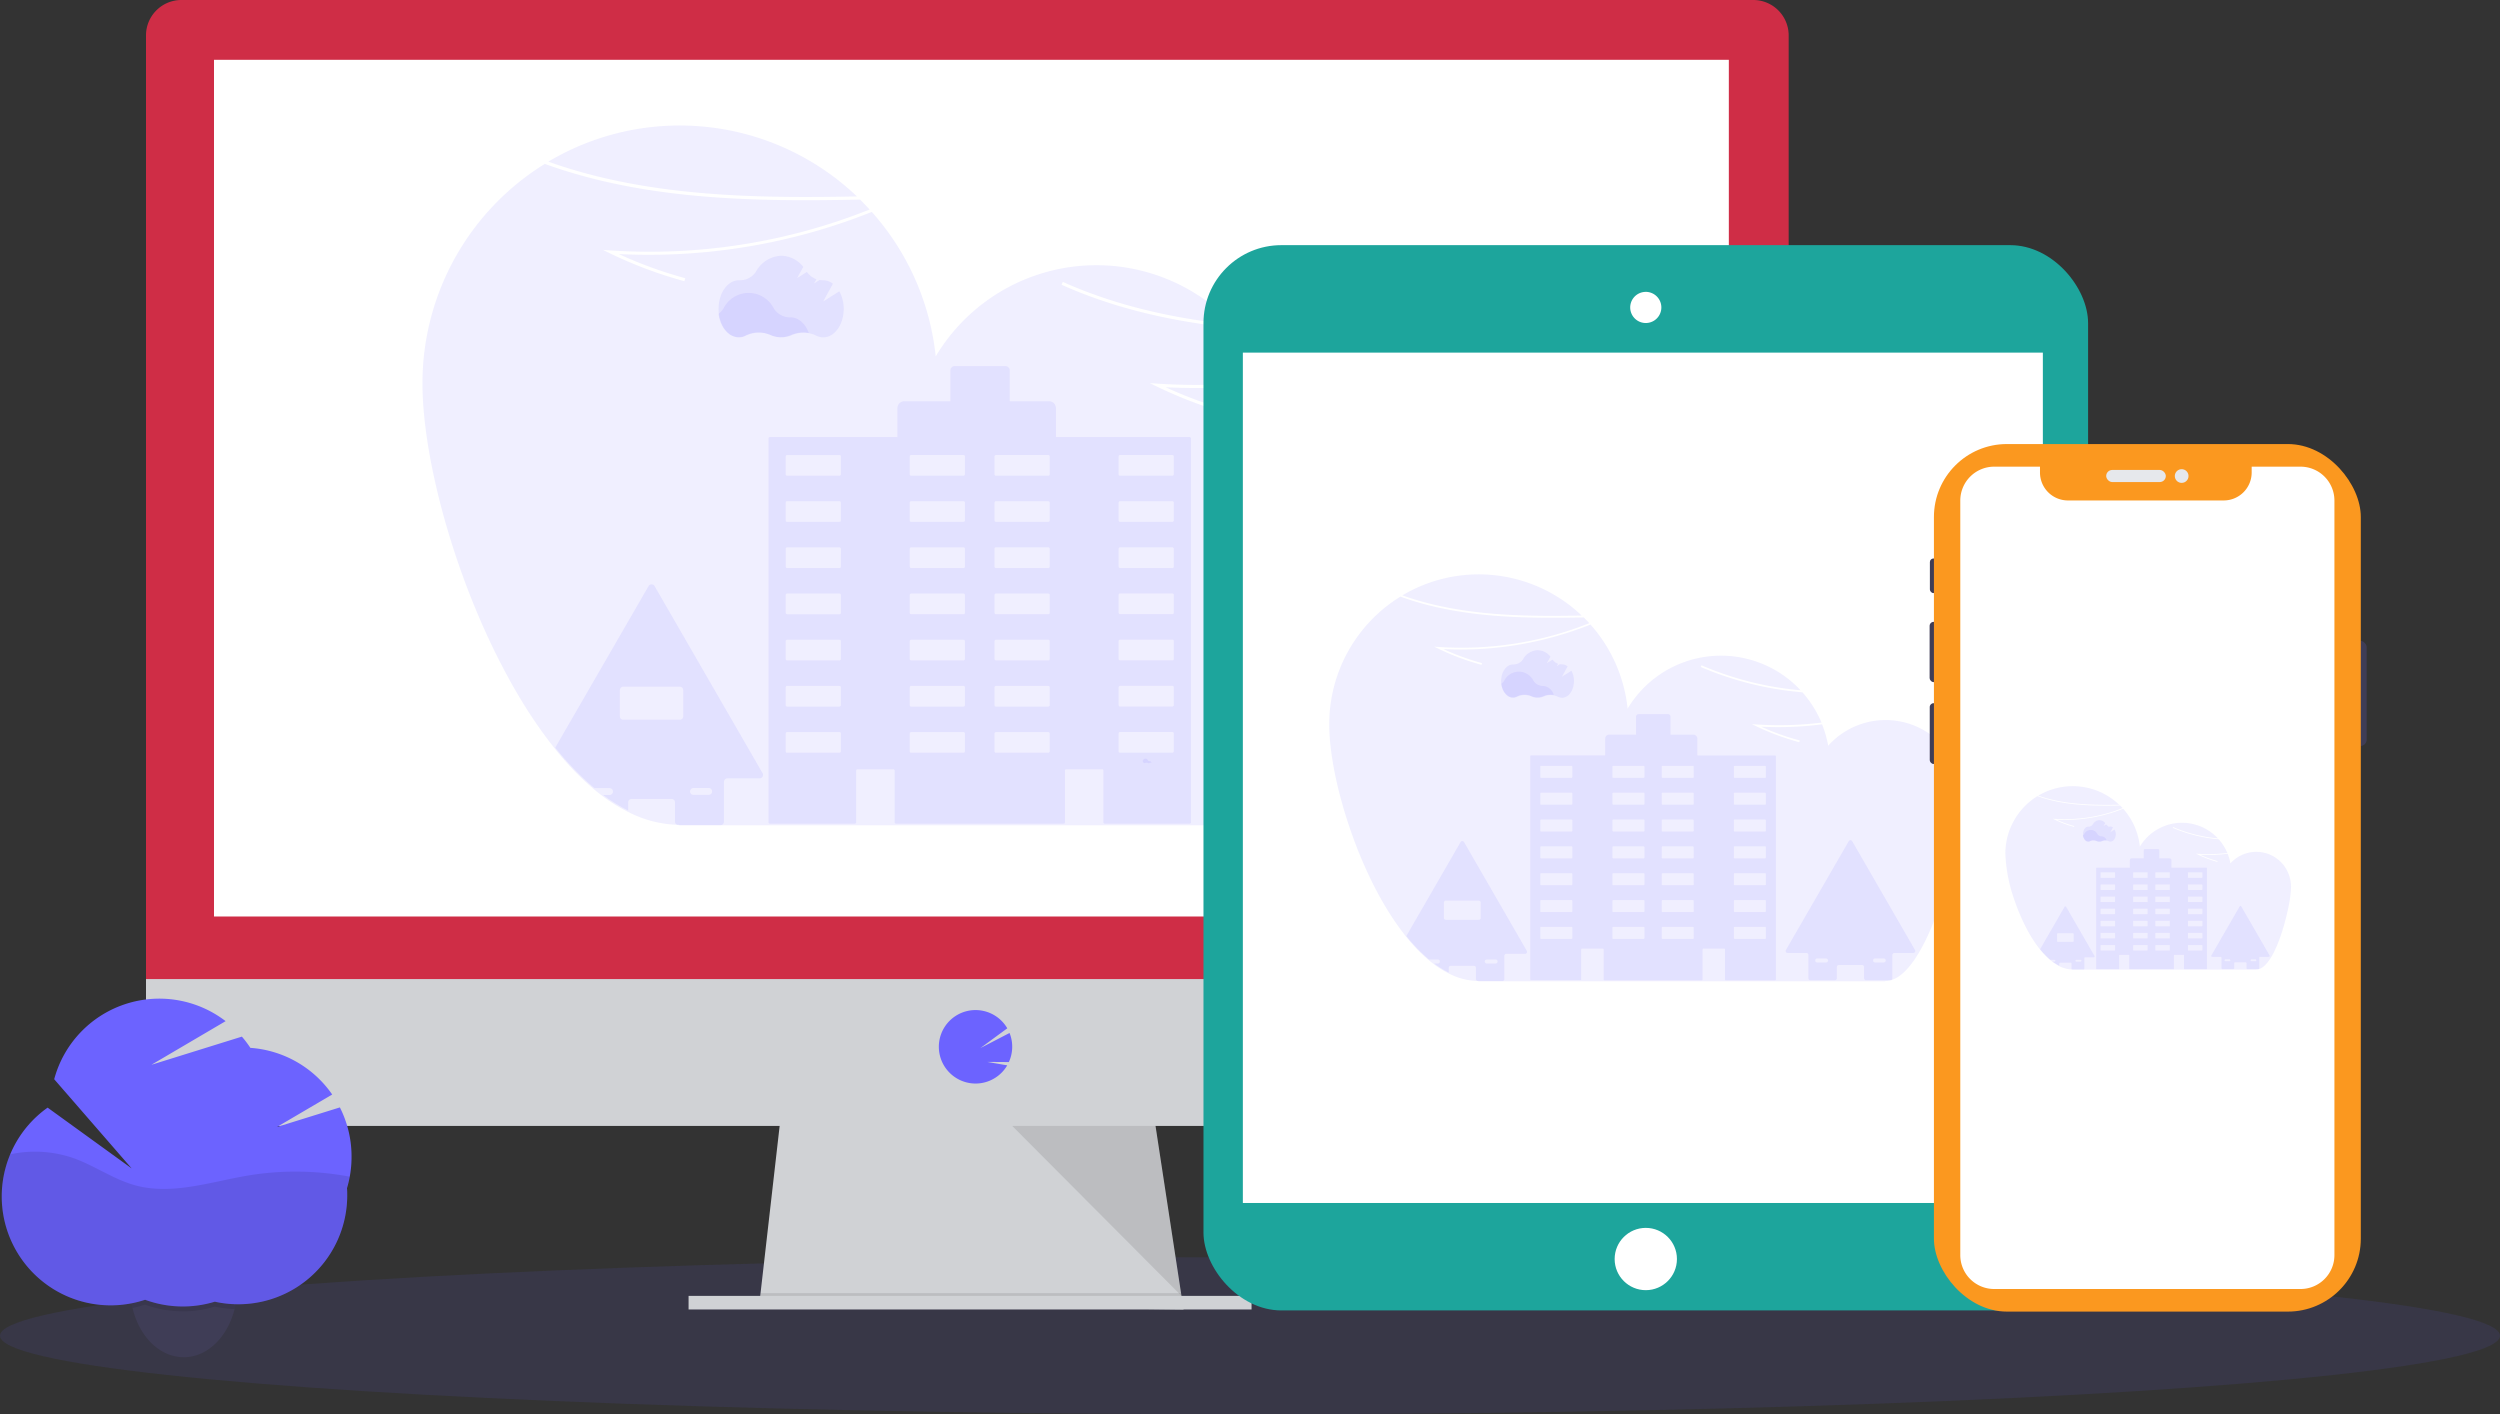 <svg xmlns="http://www.w3.org/2000/svg" width="635.118" height="359.301" viewBox="0 0 635.118 359.301">
  <rect x="0" y="0" width="635.118" height="359.301" fill="#333333" stroke="none"/>
  <defs>
    <style>
      .cls-1, .cls-6 {
        fill: #6c63ff;
      }

      .cls-1, .cls-3 {
        opacity: 0.1;
      }

      .cls-2 {
        fill: #d0d2d5;
      }

      .cls-4 {
        fill: #cf2d46;
      }

      .cls-5 {
        fill: #fff;
      }

      .cls-7 {
        fill: #1da59c;
      }

      .cls-8 {
        fill: #3f3d56;
      }

      .cls-9 {
        fill: #fb981f;
      }

      .cls-10 {
        fill: #e6e8ec;
      }
    </style>
  </defs>
  <g id="responsive-web-large" transform="translate(0 -0.01)">
    <ellipse id="Ellipse_80" data-name="Ellipse 80" class="cls-1" cx="317.559" cy="19.961" rx="317.559" ry="19.961" transform="translate(0 319.39)"/>
    <path id="Path_544" data-name="Path 544" class="cls-2" d="M426.683,517.495,318.9,516.116l.321-2.764,5.208-45.6h94.657l6.962,45.6.532,3.454Z" transform="translate(-126.006 -184.816)"/>
    <path id="Path_545" data-name="Path 545" class="cls-3" d="M426.58,546.594H372.794L318.9,545.9l.321-2.764H426.047Z" transform="translate(-126.006 -214.605)"/>
    <rect id="Rectangle_127" data-name="Rectangle 127" class="cls-2" width="143.023" height="3.454" transform="translate(174.93 329.225)"/>
    <path id="Path_546" data-name="Path 546" class="cls-4" d="M553.635,162.031A8.994,8.994,0,0,0,544.683,153H145.272a8.995,8.995,0,0,0-8.952,9.037V404.144H553.635Z" transform="translate(-99.229 -152.99)"/>
    <path id="Path_547" data-name="Path 547" class="cls-2" d="M136.32,564.2v28.357a8.952,8.952,0,0,0,8.952,8.952H544.683a8.952,8.952,0,0,0,8.952-8.952V564.2Z" transform="translate(-99.229 -315.466)"/>
    <rect id="Rectangle_128" data-name="Rectangle 128" class="cls-5" width="384.839" height="217.64" transform="translate(54.366 15.204)"/>
    <path id="Path_548" data-name="Path 548" class="cls-6" d="M478.626,595.894a9.333,9.333,0,0,0,7.337-3.557h0a9.712,9.712,0,0,0,.726-1.064l-5.123-.877,5.535.042a9.34,9.34,0,0,0,.175-7.391l-7.422,3.847,6.847-5.032a9.327,9.327,0,1,0-15.406,10.44h0A9.333,9.333,0,0,0,478.626,595.894Z" transform="translate(-230.803 -320.612)"/>
    <path id="Path_549" data-name="Path 549" class="cls-3" d="M425.13,472.89l43,43.182-6.6-43.182Z" transform="translate(-167.98 -186.847)"/>
    <path id="Path_550" data-name="Path 550" class="cls-1" d="M529.17,307.886a.883.883,0,0,0,0-.127,33.445,33.445,0,0,0-1.609-8.813c-.054-.163-.1-.327-.163-.484a33.572,33.572,0,0,0-56.864-11.493,47.49,47.49,0,0,0-2.68-9.388,150.274,150.274,0,0,1-26.614.992,107.461,107.461,0,0,0,16.882,6.133l-.206.768a108.1,108.1,0,0,1-18.866-7.059l-1.815-.883,2.032.133a151.052,151.052,0,0,0,28.32-.817A47.884,47.884,0,0,0,459.24,263.6c-15.231-1.536-30.346-4.73-44.446-11.069l.327-.72c13.731,6.17,28.429,9.345,43.315,10.888a47.561,47.561,0,0,0-75.609,8.033,65.356,65.356,0,0,0-16.235-36.7,152.653,152.653,0,0,1-64.274,10.706,107.611,107.611,0,0,0,16.876,6.133l-.206.762a108.271,108.271,0,0,1-18.866-7.053l-1.815-.889,2.026.133a150.553,150.553,0,0,0,65.7-10.4c-.78-.859-1.591-1.7-2.42-2.522-26.046.526-54.408.272-80.085-9.073a65.5,65.5,0,0,0-31.091,55.751c0,12.291,3.375,29.2,9.255,46.158a196.912,196.912,0,0,0,9.23,22.229c1.815,3.629,3.7,7.2,5.71,10.6h0a120.113,120.113,0,0,0,7.96,11.922q.78,1.025,1.573,2.008a72.806,72.806,0,0,0,9.932,10.283h0q1.1.919,2.22,1.754a42.037,42.037,0,0,0,6.369,3.926,29.239,29.239,0,0,0,11.983,3.254h.992v.139H495.5v-.139h.133a8.919,8.919,0,0,0,3.024-.532c6.291-2.232,12.1-11.19,16.894-22.507,1.065-2.51,2.081-5.135,3.024-7.833.853-2.377,1.663-4.839,2.419-7.259a224.8,224.8,0,0,0,5.6-21.848c1.694-8.4,2.631-15.727,2.631-20.372C529.206,308.89,529.206,308.388,529.17,307.886Z" transform="translate(-145.111 -180.186)"/>
    <path id="Path_551" data-name="Path 551" class="cls-1" d="M383.694,223.728a65.26,65.26,0,0,0-78.4-8.837C330.417,223.891,358.15,224.224,383.694,223.728Z" transform="translate(-165.993 -173.816)"/>
    <path id="Path_552" data-name="Path 552" class="cls-1" d="M638.8,445.711l-27.443-47.537a.877.877,0,0,0-1.518,0l-27.443,47.537a.877.877,0,0,0,.756,1.313h8.19a.883.883,0,0,1,.877.871v10.156a.871.871,0,0,0,.871.877h10.682a.877.877,0,0,0,.877-.877v-4.9a.871.871,0,0,1,.871-.877h10.156a.877.877,0,0,1,.877.877v4.9a.877.877,0,0,0,.877.877h10.652a.871.871,0,0,0,.829-.6.81.81,0,0,0,.048-.278v-10.15a.877.877,0,0,1,.877-.871h8.184a.877.877,0,0,0,.78-1.313Zm-38.264,5.256a.847.847,0,0,1-.6.26h-3.853a.877.877,0,0,1-.877-.877.889.889,0,0,1,.877-.877h3.853a.877.877,0,0,1,.877.877A.847.847,0,0,1,600.535,450.967Zm25.211,0a.846.846,0,0,1-.6.26h-3.853a.877.877,0,0,1-.6-1.494.846.846,0,0,1,.6-.26h3.853a.877.877,0,0,1,.877.877A.847.847,0,0,1,625.746,450.967Z" transform="translate(-275.439 -249.692)"/>
    <path id="Path_553" data-name="Path 553" class="cls-1" d="M360.877,446.4l-27.443-47.537a.877.877,0,0,0-1.512,0L308.21,439.908a72.516,72.516,0,0,0,9.932,10.283H322a.877.877,0,0,1,.877.877.889.889,0,0,1-.877.877h-1.627a42.471,42.471,0,0,0,6.357,3.95V453.82a.871.871,0,0,1,.877-.871h10.156a.871.871,0,0,1,.871.871v4.9a.913.913,0,0,0,.079.369.871.871,0,0,0,.8.508h10.682a.853.853,0,0,0,.7-.351.871.871,0,0,0,.175-.526V448.594a.877.877,0,0,1,.877-.877H360.1a.871.871,0,0,0,.774-1.313Zm-18.146,4.022a.865.865,0,0,1,.6-.26h3.847a.877.877,0,0,1,0,1.754h-3.847a.86.86,0,0,1-.6-1.494Zm-17.239-17.59a.871.871,0,0,1-.871-.877v-6.654a.871.871,0,0,1,.871-.877h14.36a.877.877,0,0,1,.871.877v6.654a.877.877,0,0,1-.871.877Z" transform="translate(-167.147 -249.968)"/>
    <path id="Path_554" data-name="Path 554" class="cls-1" d="M504.752,324.791H470.788v-7.349a1.754,1.754,0,0,0-1.754-1.754H459.06v-7.827a1.1,1.1,0,0,0-1.107-1.1H445.093a1.107,1.107,0,0,0-1.107,1.1v7.827h-11.71a1.754,1.754,0,0,0-1.754,1.754v7.343H398.137a.351.351,0,0,0-.357.357v97.506a.351.351,0,0,0,.357.357h21.552a.351.351,0,0,0,.357-.357V409.54a.363.363,0,0,1,.357-.363h9.073a.363.363,0,0,1,.357.363v13.114a.351.351,0,0,0,.357.357h42.535a.357.357,0,0,0,.357-.357V409.54a.357.357,0,0,1,.351-.363H482.5a.357.357,0,0,1,.357.363v13.114a.357.357,0,0,0,.357.357h21.528a.357.357,0,0,0,.357-.357V325.148a.357.357,0,0,0-.351-.357Zm-88.59,79.843a.351.351,0,0,1-.357.357H402.5a.351.351,0,0,1-.357-.357V400.1a.357.357,0,0,1,.357-.363h13.307a.357.357,0,0,1,.357.363Zm0-11.729a.357.357,0,0,1-.357.357H402.5a.357.357,0,0,1-.357-.357v-4.543a.357.357,0,0,1,.357-.357h13.307a.357.357,0,0,1,.357.357Zm0-11.735a.351.351,0,0,1-.357.357H402.5a.351.351,0,0,1-.357-.357v-4.536a.351.351,0,0,1,.357-.357h13.307a.351.351,0,0,1,.357.357Zm0-11.728a.351.351,0,0,1-.357.357H402.5a.351.351,0,0,1-.357-.357v-4.537a.351.351,0,0,1,.357-.357h13.307a.351.351,0,0,1,.357.357Zm0-11.729a.357.357,0,0,1-.357.357H402.5a.357.357,0,0,1-.351-.357v-4.543a.357.357,0,0,1,.357-.357h13.307a.357.357,0,0,1,.357.357Zm0-11.735a.351.351,0,0,1-.357.357H402.5a.351.351,0,0,1-.357-.357v-4.537a.351.351,0,0,1,.357-.357h13.307a.351.351,0,0,1,.357.357Zm0-11.729a.351.351,0,0,1-.357.357H402.5a.351.351,0,0,1-.357-.357v-4.537a.351.351,0,0,1,.357-.357h13.307a.351.351,0,0,1,.357.357Zm31.514,70.383a.351.351,0,0,1-.357.357H434.012a.351.351,0,0,1-.357-.357V400.1a.357.357,0,0,1,.357-.363h13.307a.357.357,0,0,1,.357.363Zm0-11.729a.357.357,0,0,1-.357.357H434.012a.357.357,0,0,1-.357-.357v-4.543a.357.357,0,0,1,.357-.357h13.307a.357.357,0,0,1,.357.357Zm0-11.735a.351.351,0,0,1-.357.357H434.012a.351.351,0,0,1-.357-.357v-4.536a.351.351,0,0,1,.357-.357h13.307a.351.351,0,0,1,.357.357Zm0-11.728a.351.351,0,0,1-.357.357H434.012a.351.351,0,0,1-.357-.357v-4.537a.351.351,0,0,1,.357-.357h13.307a.351.351,0,0,1,.357.357Zm0-11.729a.357.357,0,0,1-.357.357H434.012a.357.357,0,0,1-.357-.357v-4.542a.357.357,0,0,1,.357-.357h13.307a.357.357,0,0,1,.357.357Zm0-11.735a.351.351,0,0,1-.357.357H434.012a.351.351,0,0,1-.357-.357v-4.537a.351.351,0,0,1,.357-.357h13.307a.351.351,0,0,1,.357.357Zm0-11.729a.351.351,0,0,1-.357.357H434.012a.351.351,0,0,1-.357-.357v-4.537a.351.351,0,0,1,.357-.357h13.307a.351.351,0,0,1,.357.357Zm21.54,70.383a.357.357,0,0,1-.357.357H455.552a.357.357,0,0,1-.357-.357V400.1a.363.363,0,0,1,.357-.363h13.307a.363.363,0,0,1,.357.363Zm0-11.729a.363.363,0,0,1-.357.357H455.552a.363.363,0,0,1-.357-.357v-4.543a.363.363,0,0,1,.357-.357h13.307a.363.363,0,0,1,.357.357Zm0-11.735a.357.357,0,0,1-.357.357H455.552a.357.357,0,0,1-.357-.357v-4.536a.357.357,0,0,1,.357-.357h13.307a.357.357,0,0,1,.357.357Zm0-11.728a.357.357,0,0,1-.357.357H455.552a.357.357,0,0,1-.357-.357v-4.537a.357.357,0,0,1,.357-.357h13.307a.357.357,0,0,1,.357.357Zm0-11.729a.363.363,0,0,1-.357.357H455.552a.363.363,0,0,1-.357-.357v-4.543a.363.363,0,0,1,.357-.357h13.307a.363.363,0,0,1,.357.357Zm0-11.735a.357.357,0,0,1-.357.357H455.552a.357.357,0,0,1-.357-.357v-4.536a.357.357,0,0,1,.357-.357h13.307a.357.357,0,0,1,.357.357Zm0-11.729a.357.357,0,0,1-.357.357H455.552a.357.357,0,0,1-.357-.357v-4.537a.357.357,0,0,1,.357-.357h13.307a.357.357,0,0,1,.357.357Zm31.526,70.371a.357.357,0,0,1-.357.357H487.078a.351.351,0,0,1-.357-.357v-4.537a.357.357,0,0,1,.357-.363h13.307a.363.363,0,0,1,.357.363Zm0-11.729a.363.363,0,0,1-.357.357H487.078a.357.357,0,0,1-.357-.357v-4.543a.357.357,0,0,1,.357-.357h13.307a.363.363,0,0,1,.357.357Zm0-11.735a.357.357,0,0,1-.357.357H487.078a.351.351,0,0,1-.357-.357v-4.537a.351.351,0,0,1,.357-.357h13.307a.357.357,0,0,1,.357.357Zm0-11.729a.357.357,0,0,1-.357.357H487.078a.351.351,0,0,1-.357-.357v-4.537a.351.351,0,0,1,.357-.357h13.307a.357.357,0,0,1,.357.357Zm0-11.716a.363.363,0,0,1-.357.357H487.078a.357.357,0,0,1-.357-.357v-4.542a.357.357,0,0,1,.357-.357h13.307a.363.363,0,0,1,.357.357Zm0-11.735a.357.357,0,0,1-.357.357H487.078a.351.351,0,0,1-.357-.357v-4.537a.351.351,0,0,1,.357-.357h13.307a.357.357,0,0,1,.357.357Zm0-11.729a.357.357,0,0,1-.357.357H487.078a.351.351,0,0,1-.357-.357v-4.537a.351.351,0,0,1,.357-.357h13.307a.357.357,0,0,1,.357.357Z" transform="translate(-202.539 -213.744)"/>
    <path id="Path_555" data-name="Path 555" class="cls-1" d="M399.717,286.216a7.622,7.622,0,0,0-4.434.484,6.526,6.526,0,0,1-5.329,0,7.483,7.483,0,0,0-6.267.121,3.828,3.828,0,0,1-1.815.454c-2.541,0-4.658-2.559-5.093-5.934a4.9,4.9,0,0,0,1.264-1.373,7.147,7.147,0,0,1,12.751-.042,4.9,4.9,0,0,0,4.234,2.317h.067C397.116,282.23,398.87,283.875,399.717,286.216Z" transform="translate(-194.241 -201.602)"/>
    <path id="Path_556" data-name="Path 556" class="cls-1" d="M407.471,269.451l-4.107,2.607,2.492-4.537a4.071,4.071,0,0,0-2.48-.883h-.067a4.977,4.977,0,0,1-.853-.06l-1.391.877.6-1.083a4.954,4.954,0,0,1-2.42-1.845l-2.492,1.579,1.573-2.861a7.289,7.289,0,0,0-5.577-2.825,7.66,7.66,0,0,0-6.394,3.944,4.76,4.76,0,0,1-4.234,2.274h-.139c-2.855,0-5.178,3.242-5.178,7.258s2.323,7.258,5.178,7.258a3.921,3.921,0,0,0,1.815-.448,7.44,7.44,0,0,1,6.266-.121,6.593,6.593,0,0,0,5.329,0,7.47,7.47,0,0,1,6.212.115,3.818,3.818,0,0,0,1.815.442c2.855,0,5.178-3.242,5.178-7.259A9.206,9.206,0,0,0,407.471,269.451Z" transform="translate(-194.253 -195.434)"/>
    <rect id="Rectangle_129" data-name="Rectangle 129" class="cls-7" width="224.735" height="270.633" rx="19.8" transform="translate(305.74 62.288)"/>
    <rect id="Rectangle_130" data-name="Rectangle 130" class="cls-5" width="203.238" height="216.031" transform="translate(315.744 89.592)"/>
    <circle id="Ellipse_81" data-name="Ellipse 81" class="cls-5" cx="7.912" cy="7.912" r="7.912" transform="translate(410.196 311.95)"/>
    <path id="Path_557" data-name="Path 557" class="cls-5" d="M763.859,283.429a3.629,3.629,0,1,1,3.629-3.629A3.629,3.629,0,0,1,763.859,283.429Z" transform="translate(-345.752 -201.658)"/>
    <path id="Path_558" data-name="Path 558" class="cls-5" d="M763.638,276.185a3.357,3.357,0,1,1-3.351,3.357,3.357,3.357,0,0,1,3.351-3.357m0-.6a3.956,3.956,0,1,0,2.8,1.161A3.962,3.962,0,0,0,763.638,275.58Z" transform="translate(-345.531 -201.424)"/>
    <path id="Path_559" data-name="Path 559" class="cls-1" d="M794.132,453.615v-.073a19.426,19.426,0,0,0-.938-5.123l-.091-.278a19.538,19.538,0,0,0-33.062-6.672,28.513,28.513,0,0,0-1.555-5.444,87.237,87.237,0,0,1-15.479.6,62.134,62.134,0,0,0,9.811,3.5l-.121.448a62.64,62.64,0,0,1-10.966-4.077l-1.065-.514,1.21.079a87.483,87.483,0,0,0,16.465-.472,27.874,27.874,0,0,0-4.839-7.7,83.033,83.033,0,0,1-25.84-6.436l.188-.423a81.674,81.674,0,0,0,25.181,6.345,27.649,27.649,0,0,0-43.95,4.67,37.95,37.95,0,0,0-9.43-21.37,89.309,89.309,0,0,1-14.577,4.416,88.257,88.257,0,0,1-22.792,1.815,62.128,62.128,0,0,0,9.811,3.563l-.121.442a62.132,62.132,0,0,1-10.966-4.1l-1.065-.514,1.21.079a87.533,87.533,0,0,0,38.2-6.049c-.454-.5-.926-.986-1.41-1.464-15.122.3-31.629.157-46.575-5.281a38.065,38.065,0,0,0-18.08,32.433c0,7.144,1.966,16.973,5.383,26.832A113.724,113.724,0,0,0,644,475.76c1.04,2.123,2.147,4.186,3.315,6.158h0a70.743,70.743,0,0,0,4.627,6.932c.3.393.6.786.919,1.167a42.118,42.118,0,0,0,5.77,5.97h0c.43.357.859.7,1.294,1.016a24.388,24.388,0,0,0,3.7,2.3,16.94,16.94,0,0,0,6.992,1.911h.575v.079H774.54v-.079h.073a5.3,5.3,0,0,0,1.748-.309c3.629-1.3,7.023-6.508,9.817-13.089.6-1.458,1.21-2.982,1.778-4.549.5-1.385.962-2.8,1.409-4.234a130.036,130.036,0,0,0,3.254-12.7,66.688,66.688,0,0,0,1.53-11.843C794.15,454.2,794.144,453.912,794.132,453.615Z" transform="translate(-295.595 -252.001)"/>
    <path id="Path_560" data-name="Path 560" class="cls-1" d="M709.553,404.7A37.938,37.938,0,0,0,664,399.568C678.583,404.8,694.7,404.982,709.553,404.7Z" transform="translate(-307.729 -248.309)"/>
    <path id="Path_561" data-name="Path 561" class="cls-1" d="M857.836,533.779l-15.951-27.637a.508.508,0,0,0-.883,0l-15.957,27.637a.508.508,0,0,0,.441.762h4.76a.514.514,0,0,1,.508.508v5.9a.514.514,0,0,0,.508.508h6.212a.514.514,0,0,0,.508-.508V538.1a.5.5,0,0,1,.508-.508h5.9a.508.508,0,0,1,.508.508v2.849a.514.514,0,0,0,.508.508h6.194a.508.508,0,0,0,.484-.345.517.517,0,0,0,0-.163v-5.9a.508.508,0,0,1,.508-.508h4.76a.508.508,0,0,0,.478-.762ZM835.594,536.8a.52.52,0,0,1-.363.151h-2.238a.514.514,0,0,1-.508-.508.49.49,0,0,1,.151-.363.507.507,0,0,1,.357-.151h2.238a.514.514,0,0,1,.514.514A.508.508,0,0,1,835.594,536.8Zm14.656,0a.521.521,0,0,1-.363.151H847.65a.514.514,0,0,1,0-1.022h2.238a.514.514,0,0,1,.514.514.507.507,0,0,1-.151.357Z" transform="translate(-371.335 -292.424)"/>
    <path id="Path_562" data-name="Path 562" class="cls-1" d="M696.273,534.149l-15.951-27.637a.508.508,0,0,0-.883,0L665.66,530.381a42,42,0,0,0,5.771,5.964h2.238a.508.508,0,0,1,.363.865.49.49,0,0,1-.363.151h-.944a24.812,24.812,0,0,0,3.7,2.3v-1.21a.508.508,0,0,1,.508-.508h5.9a.514.514,0,0,1,.508.508V541.3a.475.475,0,0,0,.048.212.5.5,0,0,0,.46.3h6.212a.508.508,0,0,0,.405-.206.52.52,0,0,0,.1-.3v-5.9a.508.508,0,0,1,.508-.508h4.76a.508.508,0,0,0,.436-.738Zm-10.543,2.335a.5.5,0,0,1,.357-.145h2.244a.5.5,0,0,1,.357.865.483.483,0,0,1-.357.151h-2.244a.514.514,0,0,1-.508-.508A.52.52,0,0,1,685.73,536.484Zm-10.023-10.222a.508.508,0,0,1-.508-.514v-3.865a.508.508,0,0,1,.508-.508h8.347a.514.514,0,0,1,.508.508v3.865a.514.514,0,0,1-.508.514Z" transform="translate(-308.385 -292.57)"/>
    <path id="Path_563" data-name="Path 563" class="cls-1" d="M779.907,463.441H760.164v-4.264a1.022,1.022,0,0,0-1.022-1.022h-5.795v-4.573a.641.641,0,0,0-.641-.641h-7.47a.635.635,0,0,0-.641.641v4.549h-6.817a1.022,1.022,0,0,0-1.022,1.022v4.264H717.932a.212.212,0,0,0-.212.206v56.689a.212.212,0,0,0,.212.206H730.44a.206.206,0,0,0,.206-.206v-7.6a.212.212,0,0,1,.212-.206h5.281a.212.212,0,0,1,.212.206v7.627a.206.206,0,0,0,.206.206h24.727a.206.206,0,0,0,.206-.206v-7.627a.206.206,0,0,1,.206-.206h5.287a.206.206,0,0,1,.206.206v7.627a.212.212,0,0,0,.211.206h12.509a.206.206,0,0,0,.206-.206V463.646a.205.205,0,0,0-.206-.206Zm-51.5,46.394a.206.206,0,0,1-.206.206h-7.73a.206.206,0,0,1-.206-.206v-2.643a.206.206,0,0,1,.206-.206h7.73a.206.206,0,0,1,.206.206Zm0-6.823a.205.205,0,0,1-.206.206h-7.73a.206.206,0,0,1-.206-.206v-2.637a.206.206,0,0,1,.206-.206h7.73a.206.206,0,0,1,.206.206Zm0-6.817a.206.206,0,0,1-.206.206h-7.73a.206.206,0,0,1-.206-.206v-2.643a.206.206,0,0,1,.206-.206h7.73a.206.206,0,0,1,.206.206Zm0-6.823a.212.212,0,0,1-.206.212h-7.73a.212.212,0,0,1-.206-.212v-2.637a.206.206,0,0,1,.206-.206h7.73a.206.206,0,0,1,.206.206Zm0-6.817a.206.206,0,0,1-.206.206h-7.73a.206.206,0,0,1-.206-.206v-2.643a.206.206,0,0,1,.206-.206h7.73a.206.206,0,0,1,.206.206Zm0-6.817a.205.205,0,0,1-.206.206h-7.73a.206.206,0,0,1-.206-.206v-2.643a.206.206,0,0,1,.206-.206h7.73a.206.206,0,0,1,.206.206Zm0-6.823a.206.206,0,0,1-.206.206h-7.73a.206.206,0,0,1-.206-.206v-2.631a.206.206,0,0,1,.206-.206h7.73a.206.206,0,0,1,.206.206Zm18.322,40.92a.206.206,0,0,1-.206.206h-7.73a.206.206,0,0,1-.206-.206v-2.643a.205.205,0,0,1,.206-.206h7.73a.206.206,0,0,1,.206.206Zm0-6.823a.205.205,0,0,1-.206.206h-7.73a.206.206,0,0,1-.206-.206v-2.637a.205.205,0,0,1,.206-.206h7.73a.206.206,0,0,1,.206.206Zm0-6.817a.206.206,0,0,1-.206.206h-7.73a.206.206,0,0,1-.206-.206v-2.643a.205.205,0,0,1,.206-.206h7.73a.206.206,0,0,1,.206.206Zm0-6.823a.212.212,0,0,1-.206.212h-7.73a.212.212,0,0,1-.206-.212v-2.637a.205.205,0,0,1,.206-.206h7.73a.206.206,0,0,1,.206.206Zm0-6.817a.206.206,0,0,1-.206.206h-7.73a.206.206,0,0,1-.206-.206v-2.643a.205.205,0,0,1,.206-.206h7.73a.206.206,0,0,1,.206.206Zm0-6.817a.205.205,0,0,1-.206.206h-7.73a.206.206,0,0,1-.206-.206v-2.643a.205.205,0,0,1,.206-.206h7.73a.206.206,0,0,1,.206.206Zm0-6.823a.206.206,0,0,1-.206.206h-7.73a.206.206,0,0,1-.206-.206v-2.631a.205.205,0,0,1,.206-.206h7.73a.206.206,0,0,1,.206.206Zm12.521,40.92a.206.206,0,0,1-.206.206h-7.73a.206.206,0,0,1-.206-.206v-2.643a.206.206,0,0,1,.206-.206h7.706a.206.206,0,0,1,.206.206Zm0-6.823a.206.206,0,0,1-.206.206h-7.73a.206.206,0,0,1-.206-.206v-2.637a.206.206,0,0,1,.206-.206h7.706a.206.206,0,0,1,.206.206Zm0-6.817a.206.206,0,0,1-.206.206h-7.73a.206.206,0,0,1-.206-.206v-2.643a.206.206,0,0,1,.206-.206h7.706a.206.206,0,0,1,.206.206Zm0-6.823a.212.212,0,0,1-.206.212h-7.73a.212.212,0,0,1-.206-.212v-2.637a.206.206,0,0,1,.206-.206h7.706a.206.206,0,0,1,.206.206Zm0-6.817a.206.206,0,0,1-.206.206h-7.73a.206.206,0,0,1-.206-.206v-2.643a.206.206,0,0,1,.206-.206h7.706a.206.206,0,0,1,.206.206Zm0-6.817a.206.206,0,0,1-.206.206h-7.73a.206.206,0,0,1-.206-.206v-2.643a.206.206,0,0,1,.206-.206h7.706a.206.206,0,0,1,.206.206Zm0-6.823a.206.206,0,0,1-.206.206h-7.73a.206.206,0,0,1-.206-.206v-2.631a.206.206,0,0,1,.206-.206h7.706a.206.206,0,0,1,.206.206Zm18.322,40.92a.212.212,0,0,1-.206.206h-7.73a.206.206,0,0,1-.206-.206v-2.643a.206.206,0,0,1,.206-.206h7.73a.206.206,0,0,1,.206.206Zm0-6.823a.206.206,0,0,1-.206.206h-7.73a.206.206,0,0,1-.206-.206v-2.637a.206.206,0,0,1,.206-.206h7.73a.206.206,0,0,1,.206.206Zm0-6.817a.206.206,0,0,1-.206.206h-7.73a.206.206,0,0,1-.206-.206v-2.643a.206.206,0,0,1,.206-.206h7.73a.212.212,0,0,1,.206.206Zm0-6.823a.212.212,0,0,1-.206.212h-7.73a.212.212,0,0,1-.206-.212v-2.637a.206.206,0,0,1,.206-.206h7.73a.206.206,0,0,1,.206.206Zm0-6.817a.206.206,0,0,1-.206.206h-7.73a.206.206,0,0,1-.206-.206v-2.643a.206.206,0,0,1,.206-.206h7.73a.212.212,0,0,1,.206.206Zm0-6.817a.212.212,0,0,1-.206.206h-7.73a.206.206,0,0,1-.206-.206v-2.643a.206.206,0,0,1,.206-.206h7.73a.206.206,0,0,1,.206.206Zm0-6.823a.206.206,0,0,1-.206.206h-7.73a.206.206,0,0,1-.206-.206v-2.631a.206.206,0,0,1,.206-.206h7.73a.206.206,0,0,1,.206.206Z" transform="translate(-328.955 -271.504)"/>
    <path id="Path_564" data-name="Path 564" class="cls-1" d="M718.867,441.031a4.47,4.47,0,0,0-2.577.278,3.836,3.836,0,0,1-1.542.327,3.774,3.774,0,0,1-1.555-.333,4.343,4.343,0,0,0-3.629.073,2.249,2.249,0,0,1-1.046.26c-1.476,0-2.7-1.488-2.958-3.448a2.921,2.921,0,0,0,.738-.8,4.149,4.149,0,0,1,7.41,0,2.831,2.831,0,0,0,2.42,1.349h.042A3.025,3.025,0,0,1,718.867,441.031Z" transform="translate(-324.15 -264.459)"/>
    <path id="Path_565" data-name="Path 565" class="cls-1" d="M723.344,431.3l-2.42,1.518,1.452-2.637a2.371,2.371,0,0,0-1.446-.514h-.006a3.355,3.355,0,0,1-.5-.036l-.811.508.351-.6a2.854,2.854,0,0,1-1.415-1.071l-1.452.913.919-1.663a4.234,4.234,0,0,0-3.248-1.639,4.446,4.446,0,0,0-3.714,2.292,2.782,2.782,0,0,1-2.456,1.325h-.079c-1.663,0-3.024,1.881-3.024,4.234s1.349,4.234,3.024,4.234a2.255,2.255,0,0,0,1.046-.266,4.343,4.343,0,0,1,3.629-.067,3.875,3.875,0,0,0,1.554.333,3.836,3.836,0,0,0,1.542-.327,4.349,4.349,0,0,1,3.629.066,2.2,2.2,0,0,0,1.034.26c1.664,0,3.024-1.887,3.024-4.234A5.36,5.36,0,0,0,723.344,431.3Z" transform="translate(-324.127 -260.887)"/>
    <rect id="Rectangle_131" data-name="Rectangle 131" class="cls-8" width="3.242" height="26.717" rx="1.621" transform="translate(598.003 162.818)"/>
    <rect id="Rectangle_132" data-name="Rectangle 132" class="cls-8" width="1.821" height="8.795" rx="0.91" transform="translate(490.281 141.889)"/>
    <rect id="Rectangle_133" data-name="Rectangle 133" class="cls-8" width="2.051" height="15.309" rx="1.025" transform="translate(490.214 157.991)"/>
    <rect id="Rectangle_134" data-name="Rectangle 134" class="cls-8" width="1.954" height="15.442" rx="0.977" transform="translate(490.245 178.654)"/>
    <rect id="Rectangle_135" data-name="Rectangle 135" class="cls-9" width="108.448" height="220.398" rx="18.54" transform="translate(491.309 112.819)"/>
    <rect id="Rectangle_136" data-name="Rectangle 136" class="cls-10" width="15.146" height="3.073" rx="1.536" transform="translate(535.072 119.4)"/>
    <circle id="Ellipse_82" data-name="Ellipse 82" class="cls-10" cx="1.742" cy="1.742" r="1.742" transform="translate(552.504 119.201)"/>
    <path id="Path_566" data-name="Path 566" class="cls-5" d="M984.757,349H972.345v1.494a7.1,7.1,0,0,1-7.077,7.089h-39.6a7.1,7.1,0,0,1-7.1-7.1V349H906.934a8.62,8.62,0,0,0-8.614,8.613V549.3a8.613,8.613,0,0,0,8.613,8.613h77.823a8.607,8.607,0,0,0,8.613-8.613V357.607A8.613,8.613,0,0,0,984.757,349Z" transform="translate(-400.315 -230.435)"/>
    <path id="Path_567" data-name="Path 567" class="cls-1" d="M989.8,509.938h0a8.664,8.664,0,0,0-.423-2.317,1.075,1.075,0,0,0-.042-.127,8.807,8.807,0,0,0-14.91-3.024,12.388,12.388,0,0,0-.7-2.462,39.708,39.708,0,0,1-6.986.26,28.9,28.9,0,0,0,4.428,1.609l-.055.2a28.318,28.318,0,0,1-4.948-1.851l-.478-.236.532.036a39.556,39.556,0,0,0,7.428-.212,12.582,12.582,0,0,0-2.19-3.478,37.449,37.449,0,0,1-11.656-2.9l.085-.194a36.83,36.83,0,0,0,11.359,2.861,12.479,12.479,0,0,0-19.828,2.111,17.147,17.147,0,0,0-4.234-9.642,40.117,40.117,0,0,1-16.858,2.807,28.29,28.29,0,0,0,4.427,1.609l-.054.2a28.314,28.314,0,0,1-4.948-1.851l-.478-.23.532.036a39.473,39.473,0,0,0,17.233-2.734c-.206-.224-.417-.442-.635-.659-6.829.139-14.269.073-21-2.383A17.179,17.179,0,0,0,917.25,502a39.929,39.929,0,0,0,2.42,12.1,50.642,50.642,0,0,0,2.42,5.831q.708,1.44,1.494,2.782h0a32.655,32.655,0,0,0,2.087,3.127l.417.526a19.339,19.339,0,0,0,2.6,2.692h0a6.592,6.592,0,0,0,.6.46,11.475,11.475,0,0,0,1.663,1.04,7.817,7.817,0,0,0,3.145.853h.26v.03h46.63v-.03h.036a2.373,2.373,0,0,0,.786-.139c1.651-.6,3.17-2.934,4.428-5.9.284-.659.551-1.349.8-2.057s.436-1.258.635-1.905c.6-1.936,1.1-3.926,1.47-5.728a30.455,30.455,0,0,0,.689-5.341A2.975,2.975,0,0,1,989.8,509.938Z" transform="translate(-407.795 -285.108)"/>
    <path id="Path_568" data-name="Path 568" class="cls-1" d="M951.636,487.913A17.118,17.118,0,0,0,931.07,485.6C937.681,487.913,944.94,488.016,951.636,487.913Z" transform="translate(-413.255 -283.455)"/>
    <path id="Path_569" data-name="Path 569" class="cls-1" d="M1018.545,546.081l-7.2-12.466a.23.23,0,0,0-.4,0l-7.2,12.466a.23.23,0,0,0,.2.345h2.147a.23.23,0,0,1,.23.23v2.661a.23.23,0,0,0,.23.23h2.776a.23.23,0,0,0,.23-.23v-1.282a.23.23,0,0,1,.23-.23h2.661a.23.23,0,0,1,.23.23v1.282a.23.23,0,0,0,.23.23h2.8a.23.23,0,0,0,.218-.157.227.227,0,0,0,0-.073v-2.661a.23.23,0,0,1,.23-.23h2.147a.23.23,0,0,0,.236-.345Zm-10.035,1.379a.236.236,0,0,1-.163.067h-1.01a.23.23,0,0,1-.23-.23.213.213,0,0,1,.067-.157.242.242,0,0,1,.163-.073h1.01a.23.23,0,0,1,.23.23A.224.224,0,0,1,1008.51,547.46Zm6.611,0a.224.224,0,0,1-.163.067h-1.01a.23.23,0,0,1-.23-.23.213.213,0,0,1,.067-.157.241.241,0,0,1,.163-.073h1.01a.23.23,0,0,1,.23.23A.222.222,0,0,1,1015.121,547.46Z" transform="translate(-441.961 -303.335)"/>
    <path id="Path_570" data-name="Path 570" class="cls-1" d="M945.659,546.261l-7.2-12.467a.23.23,0,0,0-.4,0l-6.212,10.767a19.366,19.366,0,0,0,2.6,2.692h1.01a.23.23,0,1,1,0,.453h-.423a11.446,11.446,0,0,0,1.664,1.04v-.532a.23.23,0,0,1,.23-.23H939.6a.23.23,0,0,1,.224.23V549.5a.236.236,0,0,0,.23.23h2.807a.23.23,0,0,0,.182-.091.211.211,0,0,0,.042-.139v-2.661a.23.23,0,0,1,.23-.23h2.147a.23.23,0,0,0,.2-.345Zm-4.754,1.059a.21.21,0,0,1,.157-.067h1.01a.23.23,0,1,1,0,.453h-1.01a.23.23,0,0,1-.23-.23.224.224,0,0,1,.073-.157ZM936.38,542.7a.23.23,0,0,1-.23-.23v-1.742a.23.23,0,0,1,.23-.23h3.768a.23.23,0,0,1,.23.23v1.742a.23.23,0,0,1-.23.23Z" transform="translate(-413.563 -303.406)"/>
    <path id="Path_571" data-name="Path 571" class="cls-1" d="M983.41,514.37h-8.9v-1.93a.46.46,0,0,0-.46-.46h-2.625v-2.05a.29.29,0,0,0-.284-.29h-3.369a.29.29,0,0,0-.29.29v2.05H964.4a.46.46,0,0,0-.46.46v1.93h-8.468a.091.091,0,0,0-.091.091v25.574a.1.1,0,0,0,.091.1h5.643a.1.1,0,0,0,.1-.1v-3.442a.091.091,0,0,1,.091-.091h2.383a.1.1,0,0,1,.1.091v3.442a.1.1,0,0,0,.091.1h11.154a.1.1,0,0,0,.1-.1v-3.442a.091.091,0,0,1,.091-.091H977.6a.1.1,0,0,1,.1.091v3.442a.1.1,0,0,0,.091.1h5.65a.1.1,0,0,0,.091-.1V514.461a.091.091,0,0,0-.115-.091ZM960.177,535.3a.1.1,0,0,1-.1.1H956.6a.1.1,0,0,1-.1-.1V534.1a.1.1,0,0,1,.1-.091h3.484a.1.1,0,0,1,.1.091Zm0-3.073a.1.1,0,0,1-.1.091H956.6a.1.1,0,0,1-.1-.091v-1.21a.1.1,0,0,1,.1-.1h3.484a.1.1,0,0,1,.1.1Zm0-3.079a.1.1,0,0,1-.1.1H956.6a.1.1,0,0,1-.1-.1v-1.21a.1.1,0,0,1,.1-.091h3.484a.1.1,0,0,1,.1.091Zm0-3.079a.1.1,0,0,1-.1.1H956.6a.1.1,0,0,1-.1-.1v-1.21a.1.1,0,0,1,.1-.1h3.484a.1.1,0,0,1,.1.1Zm0-3.073a.1.1,0,0,1-.1.091H956.6a.1.1,0,0,1-.1-.091v-1.21a.1.1,0,0,1,.1-.091h3.484a.1.1,0,0,1,.1.091Zm0-3.079a.1.1,0,0,1-.1.1H956.6a.1.1,0,0,1-.1-.1v-1.21a.1.1,0,0,1,.1-.091h3.484a.1.1,0,0,1,.1.091Zm0-3.073a.1.1,0,0,1-.1.091H956.6a.1.1,0,0,1-.1-.091v-1.21a.1.1,0,0,1,.1-.1h3.484a.1.1,0,0,1,.1.1Zm8.281,18.455a.1.1,0,0,1-.091.1h-3.49a.1.1,0,0,1-.091-.1V534.1a.091.091,0,0,1,.091-.091h3.49a.091.091,0,0,1,.091.091Zm0-3.073a.091.091,0,0,1-.091.091h-3.49a.09.09,0,0,1-.091-.091v-1.21a.1.1,0,0,1,.091-.1h3.49a.1.1,0,0,1,.091.1Zm0-3.079a.1.1,0,0,1-.091.1h-3.49a.1.1,0,0,1-.091-.1v-1.21a.091.091,0,0,1,.091-.091h3.49a.091.091,0,0,1,.091.091Zm0-3.079a.1.1,0,0,1-.091.1h-3.49a.1.1,0,0,1-.091-.1v-1.21a.1.1,0,0,1,.091-.1h3.49a.1.1,0,0,1,.091.1Zm0-3.073a.091.091,0,0,1-.091.091h-3.49a.091.091,0,0,1-.091-.091v-1.21a.091.091,0,0,1,.091-.091h3.49a.091.091,0,0,1,.091.091Zm0-3.079a.1.1,0,0,1-.091.1h-3.49a.1.1,0,0,1-.091-.1v-1.21a.091.091,0,0,1,.091-.091h3.49a.091.091,0,0,1,.091.091Zm0-3.073a.091.091,0,0,1-.091.091h-3.49a.09.09,0,0,1-.091-.091v-1.21a.1.1,0,0,1,.091-.1h3.49a.1.1,0,0,1,.091.1Zm5.649,18.455a.1.1,0,0,1-.1.1h-3.484a.1.1,0,0,1-.1-.1V534.1a.1.1,0,0,1,.1-.091h3.484a.1.1,0,0,1,.1.091Zm0-3.073a.1.1,0,0,1-.1.091h-3.484a.1.1,0,0,1-.1-.091v-1.21a.1.1,0,0,1,.1-.1h3.484a.1.1,0,0,1,.1.1Zm0-3.079a.1.1,0,0,1-.1.1h-3.484a.1.1,0,0,1-.1-.1v-1.21a.1.1,0,0,1,.1-.091h3.484a.1.1,0,0,1,.1.091Zm0-3.079a.1.1,0,0,1-.1.1h-3.484a.1.1,0,0,1-.1-.1v-1.21a.1.1,0,0,1,.1-.1h3.484a.1.1,0,0,1,.1.1Zm0-3.073a.1.1,0,0,1-.1.091h-3.484a.1.1,0,0,1-.1-.091v-1.21a.1.1,0,0,1,.1-.091h3.484a.1.1,0,0,1,.1.091Zm0-3.079a.1.1,0,0,1-.1.1h-3.484a.1.1,0,0,1-.1-.1v-1.21a.1.1,0,0,1,.1-.091h3.484a.1.1,0,0,1,.1.091Zm0-3.073a.1.1,0,0,1-.1.091h-3.484a.1.1,0,0,1-.1-.091v-1.21a.1.1,0,0,1,.1-.1h3.484a.1.1,0,0,1,.1.1Zm8.263,18.455a.1.1,0,0,1-.091.1h-3.49a.1.1,0,0,1-.091-.1V534.1a.089.089,0,0,1,.027-.064.09.09,0,0,1,.064-.027h3.49a.091.091,0,0,1,.091.091Zm0-3.073a.091.091,0,0,1-.091.091h-3.49a.091.091,0,0,1-.091-.091v-1.21a.1.1,0,0,1,.091-.1h3.49a.1.1,0,0,1,.091.1Zm0-3.079a.1.1,0,0,1-.091.1h-3.49a.1.1,0,0,1-.091-.1v-1.21a.089.089,0,0,1,.027-.064.09.09,0,0,1,.064-.027h3.49a.091.091,0,0,1,.091.091Zm0-3.079a.1.1,0,0,1-.091.1h-3.49a.1.1,0,0,1-.091-.1v-1.21a.1.1,0,0,1,.091-.1h3.49a.1.1,0,0,1,.091.1Zm0-3.073a.091.091,0,0,1-.091.091h-3.49A.091.091,0,0,1,978.7,523v-1.21a.089.089,0,0,1,.027-.064.09.09,0,0,1,.064-.027h3.49a.091.091,0,0,1,.091.091Zm0-3.079a.1.1,0,0,1-.091.1h-3.49a.1.1,0,0,1-.091-.1v-1.21a.091.091,0,0,1,.091-.091h3.49a.091.091,0,0,1,.091.091Zm0-3.073a.091.091,0,0,1-.091.091h-3.49a.089.089,0,0,1-.064-.026.09.09,0,0,1-.027-.064v-1.21a.1.1,0,0,1,.091-.1h3.49a.1.1,0,0,1,.091.1Z" transform="translate(-422.861 -293.908)"/>
    <path id="Path_572" data-name="Path 572" class="cls-1" d="M955.842,504.258a2.013,2.013,0,0,0-1.161.127,1.706,1.706,0,0,1-.7.145,1.646,1.646,0,0,1-.7-.151,1.978,1.978,0,0,0-1.645.036,1.048,1.048,0,0,1-.472.115c-.666,0-1.21-.671-1.337-1.555a1.243,1.243,0,0,0,.333-.357,1.875,1.875,0,0,1,3.345,0,1.277,1.277,0,0,0,1.107.6h0A1.379,1.379,0,0,1,955.842,504.258Z" transform="translate(-420.668 -290.728)"/>
    <path id="Path_573" data-name="Path 573" class="cls-1" d="M957.887,499.853l-1.077.677.653-1.21a1.058,1.058,0,0,0-.653-.236h0a.91.91,0,0,1-.224,0l-.369.23.157-.284a1.324,1.324,0,0,1-.635-.484l-.653.411.411-.75a1.912,1.912,0,0,0-1.464-.738,2,2,0,0,0-1.669,1.047,1.264,1.264,0,0,1-1.107.6h-.036c-.75,0-1.361.853-1.361,1.9s.605,1.9,1.361,1.9a.991.991,0,0,0,.472-.115,1.954,1.954,0,0,1,1.645,0,1.754,1.754,0,0,0,1.4,0,1.96,1.96,0,0,1,1.627,0,.966.966,0,0,0,.466.115c.75,0,1.361-.847,1.361-1.9A2.417,2.417,0,0,0,957.887,499.853Z" transform="translate(-420.679 -289.099)"/>
    <path id="Path_574" data-name="Path 574" class="cls-8" d="M156.857,681.926a22.379,22.379,0,0,1-.484,4.694c-.06.29-.127.575-.194.853-1.718,6.89-6.563,11.928-12.346,12.249h-.6c-6.115,0-11.287-5.274-12.993-12.539-.048-.193-.091-.387-.133-.6a22.382,22.382,0,0,1-.484-4.694c0-9.841,6.091-17.813,13.61-17.813S156.857,672.085,156.857,681.926Z" transform="translate(-96.582 -354.927)"/>
    <path id="Path_575" data-name="Path 575" class="cls-3" d="M156.873,681.946a22.381,22.381,0,0,1-.484,4.694c-.06.29-.127.575-.194.853h-.6a27.687,27.687,0,0,1-4.452-.6,27.21,27.21,0,0,1-3.968.907,27.752,27.752,0,0,1-3.109.29H143.01a28.081,28.081,0,0,1-3.729-.248,27.325,27.325,0,0,1-5.846-1.451,27.6,27.6,0,0,1-3.157.847c-.048-.194-.091-.387-.133-.6a22.379,22.379,0,0,1-.484-4.694c0-9.841,6.091-17.814,13.61-17.814S156.873,672.1,156.873,681.946Z" transform="translate(-96.597 -354.947)"/>
    <path id="Path_576" data-name="Path 576" class="cls-6" d="M164.593,612.526a27.584,27.584,0,0,0-2.964-12.467l-16.005,4.978,14.051-8.256a27.649,27.649,0,0,0-20.784-11.849,27.59,27.59,0,0,0-2.159-2.855l-22.985,7.156L132.6,578.145A27.661,27.661,0,0,0,89.05,592.9l19.689,22.665L87.381,600.114a27.667,27.667,0,0,0,24.757,48.813,27.774,27.774,0,0,0,17.711.49A27.667,27.667,0,0,0,163.492,622.4c0-.605,0-1.21-.061-1.815A27.668,27.668,0,0,0,164.593,612.526Z" transform="translate(-75.283 -318.716)"/>
    <path id="Path_577" data-name="Path 577" class="cls-3" d="M164.088,643.049a73.88,73.88,0,0,0-25.61-.327c-9.611,1.591-19.435,5.093-28.834,2.535-5.516-1.5-10.283-4.972-15.672-6.9a29.749,29.749,0,0,0-16.18-.968,27.679,27.679,0,0,0,34.29,36.934,27.778,27.778,0,0,0,17.711.49A27.667,27.667,0,0,0,163.435,647.8c0-.6,0-1.21-.061-1.814A27.844,27.844,0,0,0,164.088,643.049Z" transform="translate(-75.256 -344.11)"/>
    <path id="Path_591" data-name="Path 591" class="cls-1" d="M557.158,472.68a.834.834,0,0,0-.442.048.6.6,0,0,1-.532,0,.744.744,0,0,0-.6,0,.369.369,0,0,1-.181.048c-.254,0-.466-.26-.508-.6a.469.469,0,0,0,.127-.139.662.662,0,0,1,1.21,0,.49.49,0,0,0,.417.23h0A.526.526,0,0,1,557.158,472.68Z" transform="translate(-264.617 -278.893)"/>
  </g>
</svg>
